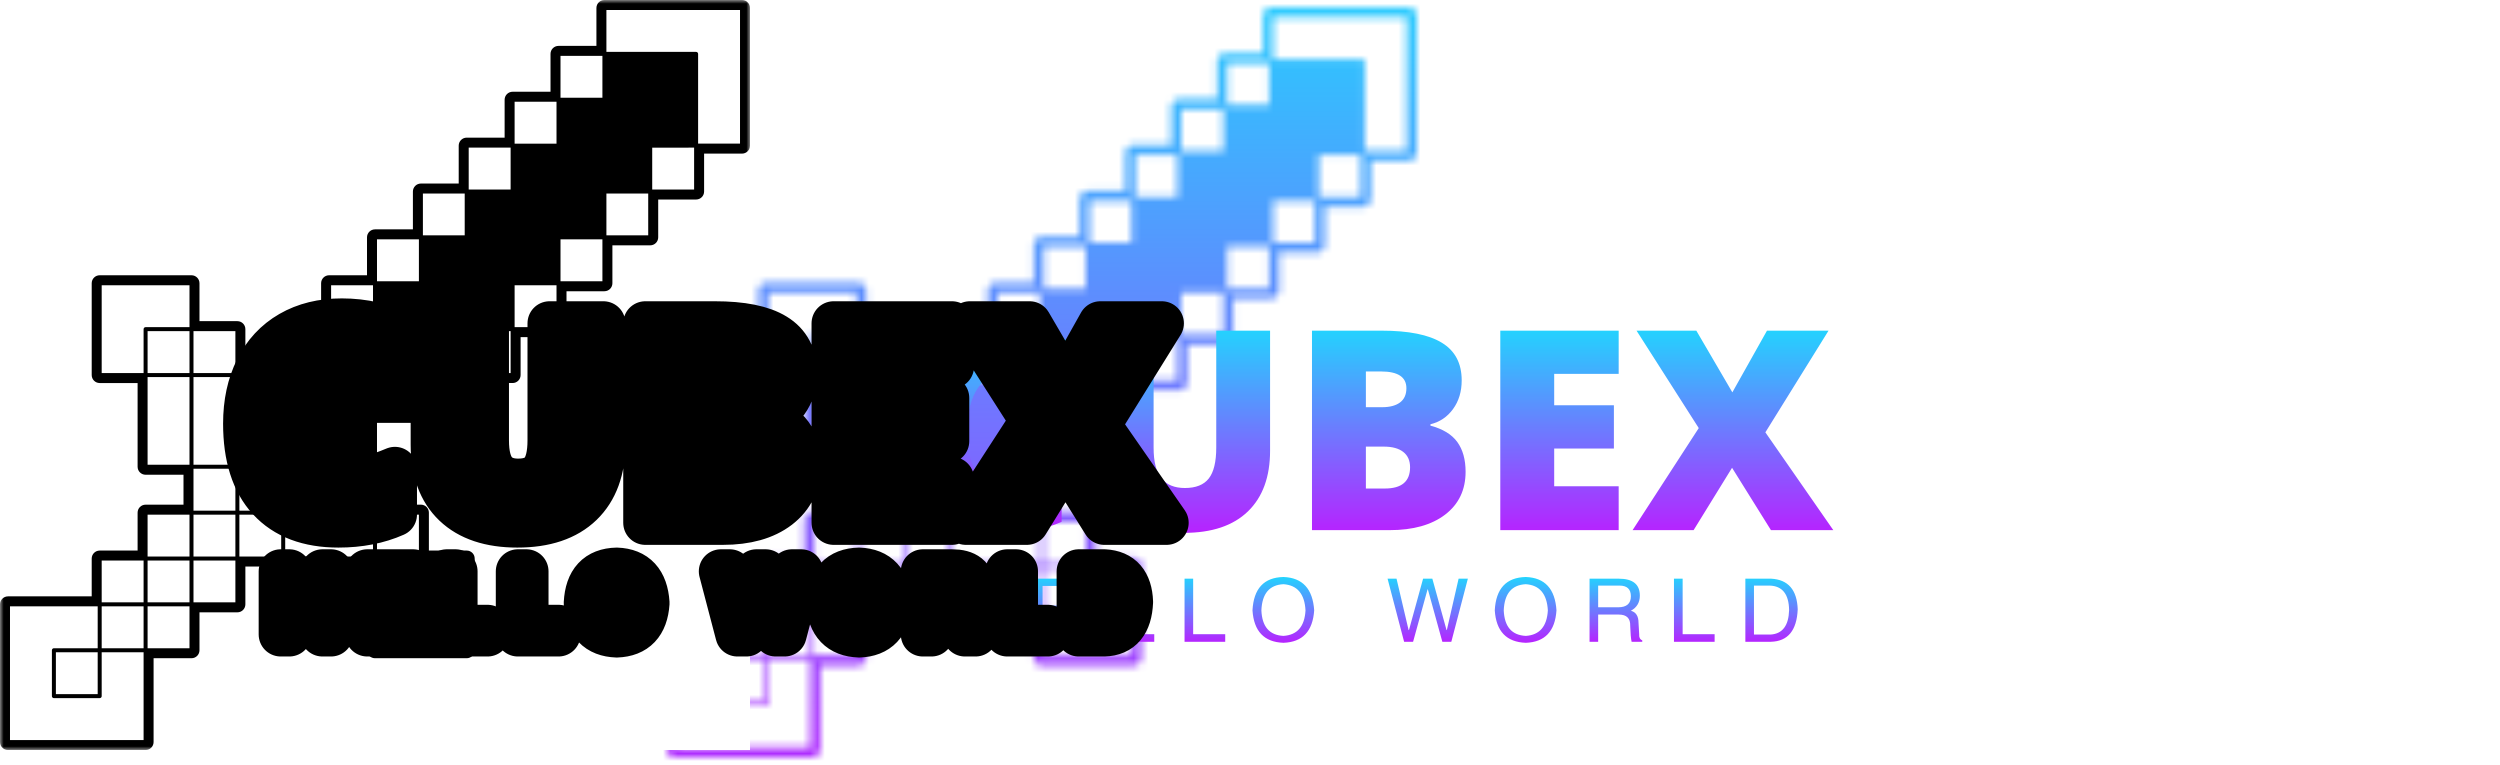 <svg data-v-6805eed4="" version="1.0"
  xmlns="http://www.w3.org/2000/svg"
  xmlns:xlink="http://www.w3.org/1999/xlink" width="50%" height="50%" viewBox="0 0 340 104" preserveAspectRatio="xMidYMid meet" color-interpolation-filters="sRGB" style="margin: auto;">
  <filter id="shadow" x="-20%" y="-20%" width="140%" height="140%">
    <feDropShadow dx="2" dy="2" stdDeviation="4" flood-color="#888888" flood-opacity="0.2" />
  </filter>
  <g data-v-6805eed4="" class="iconmbgsvg" transform="translate(90.67,0.998)">
    <g fill="#b722ff" hollow-target="text">
      <g mask="url(#f1af8ae5-20b1-489b-a7c1-467630dde65b)">
        <g>
          <rect fill="#b722ff" fill-opacity="0" stroke-width="2" x="0" y="0" width="102" height="102.004" class="image-rect"></rect>
          <svg filter="url(#colors2034170464)" x="0" y="0" width="102" height="102.004" filtersec="colorsf5144826586" class="image-svg-svg primary" style="overflow: visible;">
            <svg xmlns="http://www.w3.org/2000/svg"
              xmlns:xlink="http://www.w3.org/1999/xlink" version="1.1" x="0px" y="0px" viewBox="2.248 3.655 93.89 93.894" enable-background="new 0 0 100 100" xml:space="preserve">
              <g d-rs="4" transform="matrix(-1,0,0,1,98.386,0)">
                <path d="M95.138,78.312H84.658v-4.733c0-0.553-0.447-1-1-1h-4.746v-4.746c0-0.553-0.447-1-1-1h-4.746v-3.746h4.746  c0.553,0,1-0.447,1-1v-10.48h4.746c0.553,0,1-0.447,1-1V39.114c0-0.552-0.447-1-1-1H72.166c-0.553,0-1,0.448-1,1v4.746h-4.745  c-0.553,0-1,0.448-1,1v4.746h-3.736V44.86c0-0.552-0.447-1-1-1h-4.746v-4.746c0-0.552-0.447-1-1-1h-4.745v-4.746  c0-0.552-0.447-1-1-1h-4.746v-4.736c0-0.552-0.448-1-1-1h-4.734v-4.746c0-0.552-0.448-1-1-1h-4.748v-4.746c0-0.552-0.448-1-1-1  H27.22v-4.74c0-0.552-0.448-1-1-1h-4.746V4.655c0-0.552-0.448-1-1-1H3.248c-0.552,0-1,0.448-1,1v17.231c0,0.552,0.448,1,1,1h4.746  v4.746c0,0.552,0.448,1,1,1h4.746v4.736c0,0.552,0.448,1,1,1h4.734v4.746c0,0.552,0.448,1,1,1h4.746v4.746c0,0.552,0.448,1,1,1  h4.746v4.746c0,0.552,0.448,1,1,1h4.748v4.734c0,0.553,0.448,1,1,1h4.734v4.746c0,0.553,0.448,1,1,1h4.746v3.746h-4.746  c-0.552,0-1,0.447-1,1v4.746h-4.734c-0.552,0-1,0.447-1,1v11.479c0,0.553,0.448,1,1,1h11.48c0.553,0,1-0.447,1-1v-4.745h10.491  c0.553,0,1-0.448,1-1v-4.733h3.736v4.733c0,0.552,0.447,1,1,1h4.745v4.745c0,0.553,0.447,1,1,1h4.746v10.492c0,0.553,0.447,1,1,1  h17.226c0.553,0,1-0.447,1-1V79.312C96.138,78.76,95.69,78.312,95.138,78.312z M89.142,90.553h-5.233v-5.246h5.233V90.553z   M49.443,73.328v-5.246h10.991v5.246H49.443z M43.697,79.062v-5.233h5.246v5.233H43.697z M71.916,50.856v10.98h-5.245v-10.98H71.916  z M77.662,45.11v5.246h-5.246V45.11H77.662z M66.671,67.582v-5.246h5.245v5.246H66.671z M60.935,62.336h5.236v5.246h-5.236V62.336z   M66.171,61.836h-5.236v-10.98h5.236V61.836z M60.435,62.336v5.246H49.443v-5.246H60.435z M60.935,68.082h5.236v5.246h-5.236V68.082  z M66.671,68.082h5.245v5.246h-5.245V68.082z M72.416,73.828h5.246v5.233h-5.246V73.828z M78.162,79.562h5.246v5.245h-5.246V79.562z   M78.162,79.062v-5.233h5.246v5.233H78.162z M72.416,73.328v-5.246h5.246v5.246H72.416z M72.416,50.856h5.246v10.98h-5.246V50.856z   M78.162,44.86c0-0.138-0.112-0.25-0.25-0.25h-5.496v-5.246h10.992v10.992h-5.246V44.86z M71.916,50.356h-5.245V45.11h5.245V50.356z   M55.188,50.356V45.11h5.246v5.246H55.188z M49.443,44.61v-5.246h5.245v5.246H49.443z M43.697,38.864v-5.246h5.246v5.246H43.697z   M37.963,33.119v-5.236h5.234v5.236H37.963z M32.215,27.383v-5.246h5.248v5.246H32.215z M26.47,21.637v-5.246h5.246v5.246H26.47z   M20.724,15.891v-5.24h5.246v5.24H20.724z M8.994,10.151c-0.138,0-0.25,0.112-0.25,0.25v11.235H3.498V4.905h16.726v5.246H8.994z   M14.49,22.137v5.246H9.244v-5.246H14.49z M20.224,27.883v5.236H14.99v-5.236H20.224z M25.97,33.619v5.246h-5.246v-5.246H25.97z   M31.715,39.364v5.246H26.47v-5.246H31.715z M37.463,45.11v5.246h-5.248V45.11H37.463z M43.197,50.856v5.234h-5.234v-5.234H43.197z   M48.943,56.59v5.246h-5.246V56.59H48.943z M48.943,73.328h-5.246v-5.246h5.246V73.328z M43.197,79.312  c0,0.138,0.112,0.25,0.25,0.25h5.496v5.245h-10.98V73.828h5.234V79.312z M49.443,73.828h10.991v5.233H49.443V73.828z M71.916,73.828  v5.233h-5.245v-5.233H71.916z M77.662,79.562v5.245h-5.246v-5.245H77.662z M83.408,85.307v5.496c0,0.139,0.112,0.25,0.25,0.25h5.733  c0.138,0,0.25-0.111,0.25-0.25v-5.746c0-0.138-0.112-0.25-0.25-0.25h-5.483v-5.245h10.979v16.737H78.162V85.307H83.408z"></path>
              </g>
            </svg>
          </svg>
          <defs>
            <filter id="colors2034170464">
              <feColorMatrix type="matrix" values="0 0 0 0 0  0 0 0 0 0.945  0 0 0 0 0.992  0 0 0 1 0" class="icon-fecolormatrix"></feColorMatrix>
            </filter>
            <filter id="colorsf5144826586">
              <feColorMatrix type="matrix" values="0 0 0 0 0.996  0 0 0 0 0.996  0 0 0 0 0.996  0 0 0 1 0" class="icon-fecolormatrix"></feColorMatrix>
            </filter>
            <filter id="colorsb5933468492">
              <feColorMatrix type="matrix" values="0 0 0 0 0  0 0 0 0 0  0 0 0 0 0  0 0 0 1 0" class="icon-fecolormatrix"></feColorMatrix>
            </filter>
          </defs>
        </g>
        <rect v-gra="id" width="114" height="114.004" transform="translate(-6, -6)" style="pointer-events:none;" fill="url(#2iTaVBlSdCzVVK1FSvXty)"></rect>
      </g>
      <g transform="translate(33.34,43.581)" filter="url(#shadow)">
        <g data-gra="path-name" fill-rule="" class="tp-name" transform="translate(0,0)" fill="url(#dd80db59-8c4a-4430-b7b9-ede740f1fc4b)">
          <g transform="scale(1)">
            <g>
              <path d="M15.01-21.5L15.01-21.5Q12.39-21.5 10.93-19.36 9.46-17.22 9.46-13.45L9.46-13.45Q9.46-5.62 15.42-5.62L15.42-5.62Q17.22-5.62 18.91-6.12 20.6-6.62 22.3-7.33L22.3-7.33 22.3-1.13Q18.91 0.37 14.62 0.37L14.62 0.37Q8.48 0.37 5.2-3.19 1.93-6.75 1.93-13.49L1.93-13.49Q1.93-17.7 3.52-20.89 5.1-24.08 8.08-25.8 11.06-27.52 15.08-27.52L15.08-27.52Q19.48-27.52 23.49-25.61L23.49-25.61 21.25-19.83Q19.74-20.54 18.24-21.02 16.74-21.5 15.01-21.5ZM43.33-27.13L50.65-27.13 50.65-10.8Q50.65-5.47 47.64-2.55 44.62 0.37 38.95 0.37L38.95 0.37Q33.4 0.37 30.42-2.47 27.44-5.31 27.44-10.63L27.44-10.63 27.44-27.13 34.81-27.13 34.81-11.21Q34.81-8.33 35.88-7.03 36.96-5.73 39.06-5.73L39.06-5.73Q41.3-5.73 42.31-7.02 43.33-8.31 43.33-11.24L43.33-11.24 43.33-27.13ZM56.35 0L56.35-27.13 65.81-27.13Q71.34-27.13 74.02-25.48 76.71-23.84 76.71-20.37L76.71-20.37Q76.71-18.09 75.54-16.48 74.37-14.86 72.46-14.4L72.46-14.4 72.46-14.21Q74.98-13.54 76.11-11.99 77.24-10.43 77.24-7.94L77.24-7.94Q77.24-4.25 74.47-2.12 71.7 0 66.91 0L66.91 0 56.35 0ZM63.68-21.58L63.68-16.72 65.89-16.72Q67.46-16.72 68.33-17.37 69.19-18.02 69.19-19.3L69.19-19.3Q69.19-21.58 65.74-21.58L65.74-21.58 63.68-21.58ZM66.11-11.36L63.68-11.36 63.68-5.66 66.26-5.66Q69.69-5.66 69.69-8.55L69.69-8.55Q69.69-9.91 68.77-10.63 67.85-11.36 66.11-11.36L66.11-11.36ZM98.06-5.97L98.06 0 81.96 0 81.96-27.13 98.06-27.13 98.06-21.25 89.29-21.25 89.29-16.98 97.41-16.98 97.41-11.1 89.29-11.1 89.29-5.97 98.06-5.97ZM118.01-13.3L127.25 0 118.77 0 113.48-8.48 108.25 0 99.95 0 108.95-13.88 100.49-27.13 108.62-27.13 113.52-18.74 118.23-27.13 126.6-27.13 118.01-13.3Z" transform="translate(-1.93, 27.52)"></path>
            </g>            <!---->            <!---->            <!---->            <!---->            <!---->            <!---->            <!---->
          </g>
        </g>
        <g data-gra="path-slogan" fill-rule="" class="tp-slogan" fill="url(#777bb8d8-25d6-47a3-ae0d-c77adb2d3907)" transform="translate(4.84,33.89)">          <!---->          <!---->
          <g transform="scale(1, 1)">
            <g transform="scale(1)">
              <path d="M2.06-5.06L6.56-5.06L6.56-8.58L7.73-8.58L7.73 0L6.56 0L6.56-3.98L2.06-3.98L2.06 0L0.89 0L0.89-8.58L2.06-8.58L2.06-5.06ZM13.83-1.03L18.98-1.03L18.98 0L12.66 0L12.66-8.58L18.89-8.58L18.89-7.59L13.83-7.59L13.83-4.92L18.52-4.92L18.52-3.89L13.83-3.89L13.83-1.03ZM23.48-8.58L24.66-8.58L24.66-1.03L29.02-1.03L29.02 0L23.48 0L23.48-8.58ZM33.14-8.58L34.31-8.58L34.31-1.03L38.67-1.03L38.67 0L33.14 0L33.14-8.58ZM49.59-4.27L49.59-4.27Q49.41-7.64 46.59-7.83L46.59-7.83Q43.73-7.69 43.59-4.27L43.59-4.27Q43.73-0.94 46.59-0.80L46.59-0.80Q49.41-0.98 49.59-4.27ZM50.77-4.27L50.77-4.27Q50.48 0 46.59 0.14L46.59 0.14Q42.66 0 42.38-4.27L42.38-4.27Q42.61-8.72 46.59-8.81L46.59-8.81Q50.48-8.67 50.77-4.27ZM66.23-7.13L66.19-7.13L64.22 0L63 0L60.75-8.58L61.97-8.58L63.61-1.59L63.66-1.59L65.58-8.58L66.84-8.58L68.77-1.59L68.81-1.59L70.41-8.58L71.67-8.58L69.42 0L68.20 0L66.23-7.13ZM82.55-4.27L82.55-4.27Q82.36-7.64 79.55-7.83L79.55-7.83Q76.69-7.69 76.55-4.27L76.55-4.27Q76.69-0.94 79.55-0.80L79.55-0.80Q82.36-0.98 82.55-4.27ZM83.72-4.27L83.72-4.27Q83.44 0 79.55 0.14L79.55 0.14Q75.61 0 75.33-4.27L75.33-4.27Q75.56-8.72 79.55-8.81L79.55-8.81Q83.44-8.67 83.72-4.27ZM92.20-3.70L89.39-3.70L89.39 0L88.22 0L88.22-8.58L92.20-8.58Q95.06-8.58 95.06-6.28L95.06-6.28Q95.06-4.88 93.84-4.22L93.84-4.22Q94.88-3.94 94.88-2.58L94.88-2.58L94.97-1.03Q94.92-0.38 95.39-0.19L95.39-0.19L95.39 0L93.94 0Q93.80-0.61 93.75-2.16L93.75-2.16Q93.80-3.70 92.20-3.70L92.20-3.70ZM92.30-7.64L89.39-7.64L89.39-4.69L92.11-4.69Q93.84-4.69 93.84-6.19L93.84-6.19Q93.84-7.64 92.30-7.64L92.30-7.64ZM99.70-8.58L100.88-8.58L100.88-1.03L105.23-1.03L105.23 0L99.70 0L99.70-8.58ZM112.88 0L109.41 0L109.41-8.58L112.92-8.58Q116.39-8.39 116.53-4.41L116.53-4.41Q116.34-0.09 112.88 0L112.88 0ZM112.73-7.64L110.58-7.64L110.58-0.98L112.83-0.98Q115.27-1.13 115.36-4.31L115.36-4.31Q115.31-7.55 112.73-7.64L112.73-7.64Z" transform="translate(-0.891, 8.812)"></path>
            </g>
          </g>
        </g>
      </g>
    </g>
  </g>
  <mask id="0f8d21c6-b372-4aa9-af3a-c891a61a1afa">
    <g fill="white">
      <g>
        <rect fill-opacity="1" stroke-width="2" x="0" y="0" width="102" height="102.004" class="image-rect"></rect>
        <svg x="0" y="0" width="102" height="102.004" class="image-svg-svg primary" style="overflow: visible;" filter="url(#colorsf5144826586)">
          <svg xmlns="http://www.w3.org/2000/svg"
            xmlns:xlink="http://www.w3.org/1999/xlink" version="1.1" x="0px" y="0px" viewBox="2.248 3.655 93.89 93.894" enable-background="new 0 0 100 100" xml:space="preserve">
            <g d-rs="4" transform="matrix(-1,0,0,1,98.386,0)">
              <path d="M95.138,78.312H84.658v-4.733c0-0.553-0.447-1-1-1h-4.746v-4.746c0-0.553-0.447-1-1-1h-4.746v-3.746h4.746  c0.553,0,1-0.447,1-1v-10.48h4.746c0.553,0,1-0.447,1-1V39.114c0-0.552-0.447-1-1-1H72.166c-0.553,0-1,0.448-1,1v4.746h-4.745  c-0.553,0-1,0.448-1,1v4.746h-3.736V44.86c0-0.552-0.447-1-1-1h-4.746v-4.746c0-0.552-0.447-1-1-1h-4.745v-4.746  c0-0.552-0.447-1-1-1h-4.746v-4.736c0-0.552-0.448-1-1-1h-4.734v-4.746c0-0.552-0.448-1-1-1h-4.748v-4.746c0-0.552-0.448-1-1-1  H27.22v-4.74c0-0.552-0.448-1-1-1h-4.746V4.655c0-0.552-0.448-1-1-1H3.248c-0.552,0-1,0.448-1,1v17.231c0,0.552,0.448,1,1,1h4.746  v4.746c0,0.552,0.448,1,1,1h4.746v4.736c0,0.552,0.448,1,1,1h4.734v4.746c0,0.552,0.448,1,1,1h4.746v4.746c0,0.552,0.448,1,1,1  h4.746v4.746c0,0.552,0.448,1,1,1h4.748v4.734c0,0.553,0.448,1,1,1h4.734v4.746c0,0.553,0.448,1,1,1h4.746v3.746h-4.746  c-0.552,0-1,0.447-1,1v4.746h-4.734c-0.552,0-1,0.447-1,1v11.479c0,0.553,0.448,1,1,1h11.48c0.553,0,1-0.447,1-1v-4.745h10.491  c0.553,0,1-0.448,1-1v-4.733h3.736v4.733c0,0.552,0.447,1,1,1h4.745v4.745c0,0.553,0.447,1,1,1h4.746v10.492c0,0.553,0.447,1,1,1  h17.226c0.553,0,1-0.447,1-1V79.312C96.138,78.76,95.69,78.312,95.138,78.312z M89.142,90.553h-5.233v-5.246h5.233V90.553z   M49.443,73.328v-5.246h10.991v5.246H49.443z M43.697,79.062v-5.233h5.246v5.233H43.697z M71.916,50.856v10.98h-5.245v-10.98H71.916  z M77.662,45.11v5.246h-5.246V45.11H77.662z M66.671,67.582v-5.246h5.245v5.246H66.671z M60.935,62.336h5.236v5.246h-5.236V62.336z   M66.171,61.836h-5.236v-10.98h5.236V61.836z M60.435,62.336v5.246H49.443v-5.246H60.435z M60.935,68.082h5.236v5.246h-5.236V68.082  z M66.671,68.082h5.245v5.246h-5.245V68.082z M72.416,73.828h5.246v5.233h-5.246V73.828z M78.162,79.562h5.246v5.245h-5.246V79.562z   M78.162,79.062v-5.233h5.246v5.233H78.162z M72.416,73.328v-5.246h5.246v5.246H72.416z M72.416,50.856h5.246v10.98h-5.246V50.856z   M78.162,44.86c0-0.138-0.112-0.25-0.25-0.25h-5.496v-5.246h10.992v10.992h-5.246V44.86z M71.916,50.356h-5.245V45.11h5.245V50.356z   M55.188,50.356V45.11h5.246v5.246H55.188z M49.443,44.61v-5.246h5.245v5.246H49.443z M43.697,38.864v-5.246h5.246v5.246H43.697z   M37.963,33.119v-5.236h5.234v5.236H37.963z M32.215,27.383v-5.246h5.248v5.246H32.215z M26.47,21.637v-5.246h5.246v5.246H26.47z   M20.724,15.891v-5.24h5.246v5.24H20.724z M8.994,10.151c-0.138,0-0.25,0.112-0.25,0.25v11.235H3.498V4.905h16.726v5.246H8.994z   M14.49,22.137v5.246H9.244v-5.246H14.49z M20.224,27.883v5.236H14.99v-5.236H20.224z M25.97,33.619v5.246h-5.246v-5.246H25.97z   M31.715,39.364v5.246H26.47v-5.246H31.715z M37.463,45.11v5.246h-5.248V45.11H37.463z M43.197,50.856v5.234h-5.234v-5.234H43.197z   M48.943,56.59v5.246h-5.246V56.59H48.943z M48.943,73.328h-5.246v-5.246h5.246V73.328z M43.197,79.312  c0,0.138,0.112,0.25,0.25,0.25h5.496v5.245h-10.98V73.828h5.234V79.312z M49.443,73.828h10.991v5.233H49.443V73.828z M71.916,73.828  v5.233h-5.245v-5.233H71.916z M77.662,79.562v5.245h-5.246v-5.245H77.662z M83.408,85.307v5.496c0,0.139,0.112,0.25,0.25,0.25h5.733  c0.138,0,0.25-0.111,0.25-0.25v-5.746c0-0.138-0.112-0.25-0.25-0.25h-5.483v-5.245h10.979v16.737H78.162V85.307H83.408z"></path>
            </g>
          </svg>
        </svg>
        <defs></defs>
      </g>
    </g>
    <g transform="translate(33.34,43.581)" fill="black" stroke="black" stroke-width="6" stroke-linejoin="round">
      <g data-gra="path-name" fill-rule="" class="tp-name" transform="translate(0,0)">
        <g transform="scale(1)">
          <g>
            <path d="M15.01-21.5L15.01-21.5Q12.39-21.5 10.93-19.36 9.46-17.22 9.46-13.45L9.46-13.45Q9.46-5.62 15.42-5.62L15.42-5.62Q17.22-5.62 18.91-6.12 20.6-6.62 22.3-7.33L22.3-7.33 22.3-1.13Q18.91 0.37 14.62 0.37L14.62 0.37Q8.48 0.37 5.2-3.19 1.93-6.75 1.93-13.49L1.93-13.49Q1.93-17.7 3.52-20.89 5.1-24.08 8.08-25.8 11.06-27.52 15.08-27.52L15.08-27.52Q19.48-27.52 23.49-25.61L23.49-25.61 21.25-19.83Q19.74-20.54 18.24-21.02 16.74-21.5 15.01-21.5ZM43.33-27.13L50.65-27.13 50.65-10.8Q50.65-5.47 47.64-2.55 44.62 0.37 38.95 0.37L38.95 0.37Q33.4 0.37 30.42-2.47 27.44-5.31 27.44-10.63L27.44-10.63 27.44-27.13 34.81-27.13 34.81-11.21Q34.81-8.33 35.88-7.03 36.96-5.73 39.06-5.73L39.06-5.73Q41.3-5.73 42.31-7.02 43.33-8.31 43.33-11.24L43.33-11.24 43.33-27.13ZM56.35 0L56.35-27.13 65.81-27.13Q71.34-27.13 74.02-25.48 76.71-23.84 76.71-20.37L76.71-20.37Q76.71-18.09 75.54-16.48 74.37-14.86 72.46-14.4L72.46-14.4 72.46-14.21Q74.98-13.54 76.11-11.99 77.24-10.43 77.24-7.94L77.24-7.94Q77.24-4.25 74.47-2.12 71.7 0 66.91 0L66.91 0 56.35 0ZM63.68-21.58L63.68-16.72 65.89-16.72Q67.46-16.72 68.33-17.37 69.19-18.02 69.19-19.3L69.19-19.3Q69.19-21.58 65.74-21.58L65.74-21.58 63.68-21.58ZM66.11-11.36L63.68-11.36 63.68-5.66 66.26-5.66Q69.69-5.66 69.69-8.55L69.69-8.55Q69.69-9.91 68.77-10.63 67.85-11.36 66.11-11.36L66.11-11.36ZM98.06-5.97L98.06 0 81.96 0 81.96-27.13 98.06-27.13 98.06-21.25 89.29-21.25 89.29-16.98 97.41-16.98 97.41-11.1 89.29-11.1 89.29-5.97 98.06-5.97ZM118.01-13.3L127.25 0 118.77 0 113.48-8.48 108.25 0 99.95 0 108.95-13.88 100.49-27.13 108.62-27.13 113.52-18.74 118.23-27.13 126.6-27.13 118.01-13.3Z" transform="translate(-1.93, 27.52)"></path>
          </g>
        </g>
      </g>
      <g data-gra="path-slogan" fill-rule="" class="tp-slogan" transform="translate(4.84,33.89)" fill="white">
        <g transform="scale(1, 1)">
          <g transform="scale(1)">
            <path d="M2.06-5.06L6.56-5.06L6.56-8.58L7.73-8.58L7.73 0L6.56 0L6.56-3.98L2.06-3.98L2.06 0L0.89 0L0.89-8.58L2.06-8.58L2.06-5.06ZM13.83-1.03L18.98-1.03L18.98 0L12.66 0L12.66-8.58L18.89-8.58L18.89-7.59L13.83-7.59L13.83-4.92L18.52-4.92L18.52-3.89L13.83-3.89L13.83-1.03ZM23.48-8.58L24.66-8.58L24.66-1.03L29.02-1.03L29.02 0L23.48 0L23.48-8.58ZM33.14-8.58L34.31-8.58L34.31-1.03L38.67-1.03L38.67 0L33.14 0L33.14-8.58ZM49.59-4.27L49.59-4.27Q49.41-7.64 46.59-7.83L46.59-7.83Q43.73-7.69 43.59-4.27L43.59-4.27Q43.73-0.94 46.59-0.80L46.59-0.80Q49.41-0.98 49.59-4.27ZM50.77-4.27L50.77-4.27Q50.48 0 46.59 0.14L46.59 0.14Q42.66 0 42.38-4.27L42.38-4.27Q42.61-8.72 46.59-8.81L46.59-8.81Q50.48-8.67 50.77-4.27ZM66.23-7.13L66.19-7.13L64.22 0L63 0L60.75-8.58L61.97-8.58L63.61-1.59L63.66-1.59L65.58-8.58L66.84-8.58L68.77-1.59L68.81-1.59L70.41-8.58L71.67-8.58L69.42 0L68.20 0L66.23-7.13ZM82.55-4.27L82.55-4.27Q82.36-7.64 79.55-7.83L79.55-7.83Q76.69-7.69 76.55-4.27L76.55-4.27Q76.69-0.94 79.55-0.80L79.55-0.80Q82.36-0.98 82.55-4.27ZM83.72-4.27L83.72-4.27Q83.44 0 79.55 0.14L79.55 0.14Q75.61 0 75.33-4.27L75.33-4.27Q75.56-8.72 79.55-8.81L79.55-8.81Q83.44-8.67 83.72-4.27ZM92.20-3.70L89.39-3.70L89.39 0L88.22 0L88.22-8.58L92.20-8.58Q95.06-8.58 95.06-6.28L95.06-6.28Q95.06-4.88 93.84-4.22L93.84-4.22Q94.88-3.94 94.88-2.58L94.88-2.58L94.97-1.03Q94.92-0.38 95.39-0.19L95.39-0.19L95.39 0L93.94 0Q93.80-0.61 93.75-2.16L93.75-2.16Q93.80-3.70 92.20-3.70L92.20-3.70ZM92.30-7.64L89.39-7.64L89.39-4.69L92.11-4.69Q93.84-4.69 93.84-6.19L93.84-6.19Q93.84-7.64 92.30-7.64L92.30-7.64ZM99.70-8.58L100.88-8.58L100.88-1.03L105.23-1.03L105.23 0L99.70 0L99.70-8.58ZM112.88 0L109.41 0L109.41-8.58L112.92-8.58Q116.39-8.39 116.53-4.41L116.53-4.41Q116.34-0.09 112.88 0L112.88 0ZM112.73-7.64L110.58-7.64L110.58-0.98L112.83-0.98Q115.27-1.13 115.36-4.31L115.36-4.31Q115.31-7.55 112.73-7.64L112.73-7.64Z" transform="translate(-0.891, 8.812)"></path>
          </g>
        </g>
      </g>
    </g>
  </mask>
  <defs v-gra="od">
    <linearGradient x1="0" y1="1" x2="0" y2="0" id="777bb8d8-25d6-47a3-ae0d-c77adb2d3907">
      <stop offset="0%" stop-color="#b722ff"></stop>
      <stop offset="100%" stop-color="#22d4fe"></stop>
    </linearGradient>
    <filter id="42443b3f1de60f6b6fd3b6a9844b4764" filterUnits="objectBoundingBox">
      <feColorMatrix type="matrix" values="0 0 0 0 0.996  0 0 0 0 0.996  0 0 0 0 0.996  0 0 0 1 0"></feColorMatrix>
    </filter>
    <linearGradient x1="0" y1="1" x2="0" y2="0" id="dd80db59-8c4a-4430-b7b9-ede740f1fc4b">
      <stop offset="0%" stop-color="#b722ff"></stop>
      <stop offset="100%" stop-color="#22d4fe"></stop>
    </linearGradient>
    <filter id="42443b3f1de60f6b6fd3b6a9844b4764" filterUnits="objectBoundingBox">
      <feColorMatrix type="matrix" values="0 0 0 0 0.996  0 0 0 0 0.996  0 0 0 0 0.996  0 0 0 1 0"></feColorMatrix>
    </filter>
  </defs>
  <defs v-gra="id">
    <filter id="165aa474-557b-4a16-885f-8bc16830192b" filterUnits="userSpaceOnUse">
      <feColorMatrix type="matrix" values="0 0 0 0 0.996  0 0 0 0 0.996  0 0 0 0 0.996  0 0 0 1 0"></feColorMatrix>
    </filter>
    <linearGradient x1="0" y1="1" x2="0" y2="0" id="2iTaVBlSdCzVVK1FSvXty">
      <stop offset="0%" stop-color="#b722ff"></stop>
      <stop offset="100%" stop-color="#22d4fe"></stop>
    </linearGradient>
    <filter id="42443b3f1de60f6b6fd3b6a9844b4764" filterUnits="objectBoundingBox">
      <feColorMatrix type="matrix" values="0 0 0 0 0.996  0 0 0 0 0.996  0 0 0 0 0.996  0 0 0 1 0"></feColorMatrix>
    </filter>
  </defs>
  <mask v-gra="im" id="f1af8ae5-20b1-489b-a7c1-467630dde65b">
    <g mask="url(#0f8d21c6-b372-4aa9-af3a-c891a61a1afa)" filter="url(#165aa474-557b-4a16-885f-8bc16830192b)">
      <g>
        <rect fill="#b722ff" fill-opacity="0" stroke-width="2" x="0" y="0" width="102" height="102.004" class="image-rect"></rect>
        <svg x="0" y="0" width="102" height="102.004" filtersec="colorsf5144826586" class="image-svg-svg primary" style="overflow: visible;">
          <svg xmlns="http://www.w3.org/2000/svg"
            xmlns:xlink="http://www.w3.org/1999/xlink" version="1.1" x="0px" y="0px" viewBox="2.248 3.655 93.89 93.894" enable-background="new 0 0 100 100" xml:space="preserve">
            <g d-rs="4" transform="matrix(-1,0,0,1,98.386,0)">
              <path d="M95.138,78.312H84.658v-4.733c0-0.553-0.447-1-1-1h-4.746v-4.746c0-0.553-0.447-1-1-1h-4.746v-3.746h4.746  c0.553,0,1-0.447,1-1v-10.48h4.746c0.553,0,1-0.447,1-1V39.114c0-0.552-0.447-1-1-1H72.166c-0.553,0-1,0.448-1,1v4.746h-4.745  c-0.553,0-1,0.448-1,1v4.746h-3.736V44.86c0-0.552-0.447-1-1-1h-4.746v-4.746c0-0.552-0.447-1-1-1h-4.745v-4.746  c0-0.552-0.447-1-1-1h-4.746v-4.736c0-0.552-0.448-1-1-1h-4.734v-4.746c0-0.552-0.448-1-1-1h-4.748v-4.746c0-0.552-0.448-1-1-1  H27.22v-4.74c0-0.552-0.448-1-1-1h-4.746V4.655c0-0.552-0.448-1-1-1H3.248c-0.552,0-1,0.448-1,1v17.231c0,0.552,0.448,1,1,1h4.746  v4.746c0,0.552,0.448,1,1,1h4.746v4.736c0,0.552,0.448,1,1,1h4.734v4.746c0,0.552,0.448,1,1,1h4.746v4.746c0,0.552,0.448,1,1,1  h4.746v4.746c0,0.552,0.448,1,1,1h4.748v4.734c0,0.553,0.448,1,1,1h4.734v4.746c0,0.553,0.448,1,1,1h4.746v3.746h-4.746  c-0.552,0-1,0.447-1,1v4.746h-4.734c-0.552,0-1,0.447-1,1v11.479c0,0.553,0.448,1,1,1h11.48c0.553,0,1-0.447,1-1v-4.745h10.491  c0.553,0,1-0.448,1-1v-4.733h3.736v4.733c0,0.552,0.447,1,1,1h4.745v4.745c0,0.553,0.447,1,1,1h4.746v10.492c0,0.553,0.447,1,1,1  h17.226c0.553,0,1-0.447,1-1V79.312C96.138,78.76,95.69,78.312,95.138,78.312z M89.142,90.553h-5.233v-5.246h5.233V90.553z   M49.443,73.328v-5.246h10.991v5.246H49.443z M43.697,79.062v-5.233h5.246v5.233H43.697z M71.916,50.856v10.98h-5.245v-10.98H71.916  z M77.662,45.11v5.246h-5.246V45.11H77.662z M66.671,67.582v-5.246h5.245v5.246H66.671z M60.935,62.336h5.236v5.246h-5.236V62.336z   M66.171,61.836h-5.236v-10.98h5.236V61.836z M60.435,62.336v5.246H49.443v-5.246H60.435z M60.935,68.082h5.236v5.246h-5.236V68.082  z M66.671,68.082h5.245v5.246h-5.245V68.082z M72.416,73.828h5.246v5.233h-5.246V73.828z M78.162,79.562h5.246v5.245h-5.246V79.562z   M78.162,79.062v-5.233h5.246v5.233H78.162z M72.416,73.328v-5.246h5.246v5.246H72.416z M72.416,50.856h5.246v10.98h-5.246V50.856z   M78.162,44.86c0-0.138-0.112-0.25-0.25-0.25h-5.496v-5.246h10.992v10.992h-5.246V44.86z M71.916,50.356h-5.245V45.11h5.245V50.356z   M55.188,50.356V45.11h5.246v5.246H55.188z M49.443,44.61v-5.246h5.245v5.246H49.443z M43.697,38.864v-5.246h5.246v5.246H43.697z   M37.963,33.119v-5.236h5.234v5.236H37.963z M32.215,27.383v-5.246h5.248v5.246H32.215z M26.47,21.637v-5.246h5.246v5.246H26.47z   M20.724,15.891v-5.24h5.246v5.24H20.724z M8.994,10.151c-0.138,0-0.25,0.112-0.25,0.25v11.235H3.498V4.905h16.726v5.246H8.994z   M14.49,22.137v5.246H9.244v-5.246H14.49z M20.224,27.883v5.236H14.99v-5.236H20.224z M25.97,33.619v5.246h-5.246v-5.246H25.97z   M31.715,39.364v5.246H26.47v-5.246H31.715z M37.463,45.11v5.246h-5.248V45.11H37.463z M43.197,50.856v5.234h-5.234v-5.234H43.197z   M48.943,56.59v5.246h-5.246V56.59H48.943z M48.943,73.328h-5.246v-5.246h5.246V73.328z M43.197,79.312  c0,0.138,0.112,0.25,0.25,0.25h5.496v5.245h-10.98V73.828h5.234V79.312z M49.443,73.828h10.991v5.233H49.443V73.828z M71.916,73.828  v5.233h-5.245v-5.233H71.916z M77.662,79.562v5.245h-5.246v-5.245H77.662z M83.408,85.307v5.496c0,0.139,0.112,0.25,0.25,0.25h5.733  c0.138,0,0.25-0.111,0.25-0.25v-5.746c0-0.138-0.112-0.25-0.25-0.25h-5.483v-5.245h10.979v16.737H78.162V85.307H83.408z"></path>
            </g>
          </svg>
        </svg>
        <defs>
          <filter id="colors2034170464">
            <feColorMatrix type="matrix" values="0 0 0 0 0  0 0 0 0 0.945  0 0 0 0 0.992  0 0 0 1 0" class="icon-fecolormatrix"></feColorMatrix>
          </filter>
          <filter id="colorsf5144826586">
            <feColorMatrix type="matrix" values="0 0 0 0 0.996  0 0 0 0 0.996  0 0 0 0 0.996  0 0 0 1 0" class="icon-fecolormatrix"></feColorMatrix>
          </filter>
          <filter id="colorsb5933468492">
            <feColorMatrix type="matrix" values="0 0 0 0 0  0 0 0 0 0  0 0 0 0 0  0 0 0 1 0" class="icon-fecolormatrix"></feColorMatrix>
          </filter>
        </defs>
      </g>
    </g>
  </mask>
</svg>